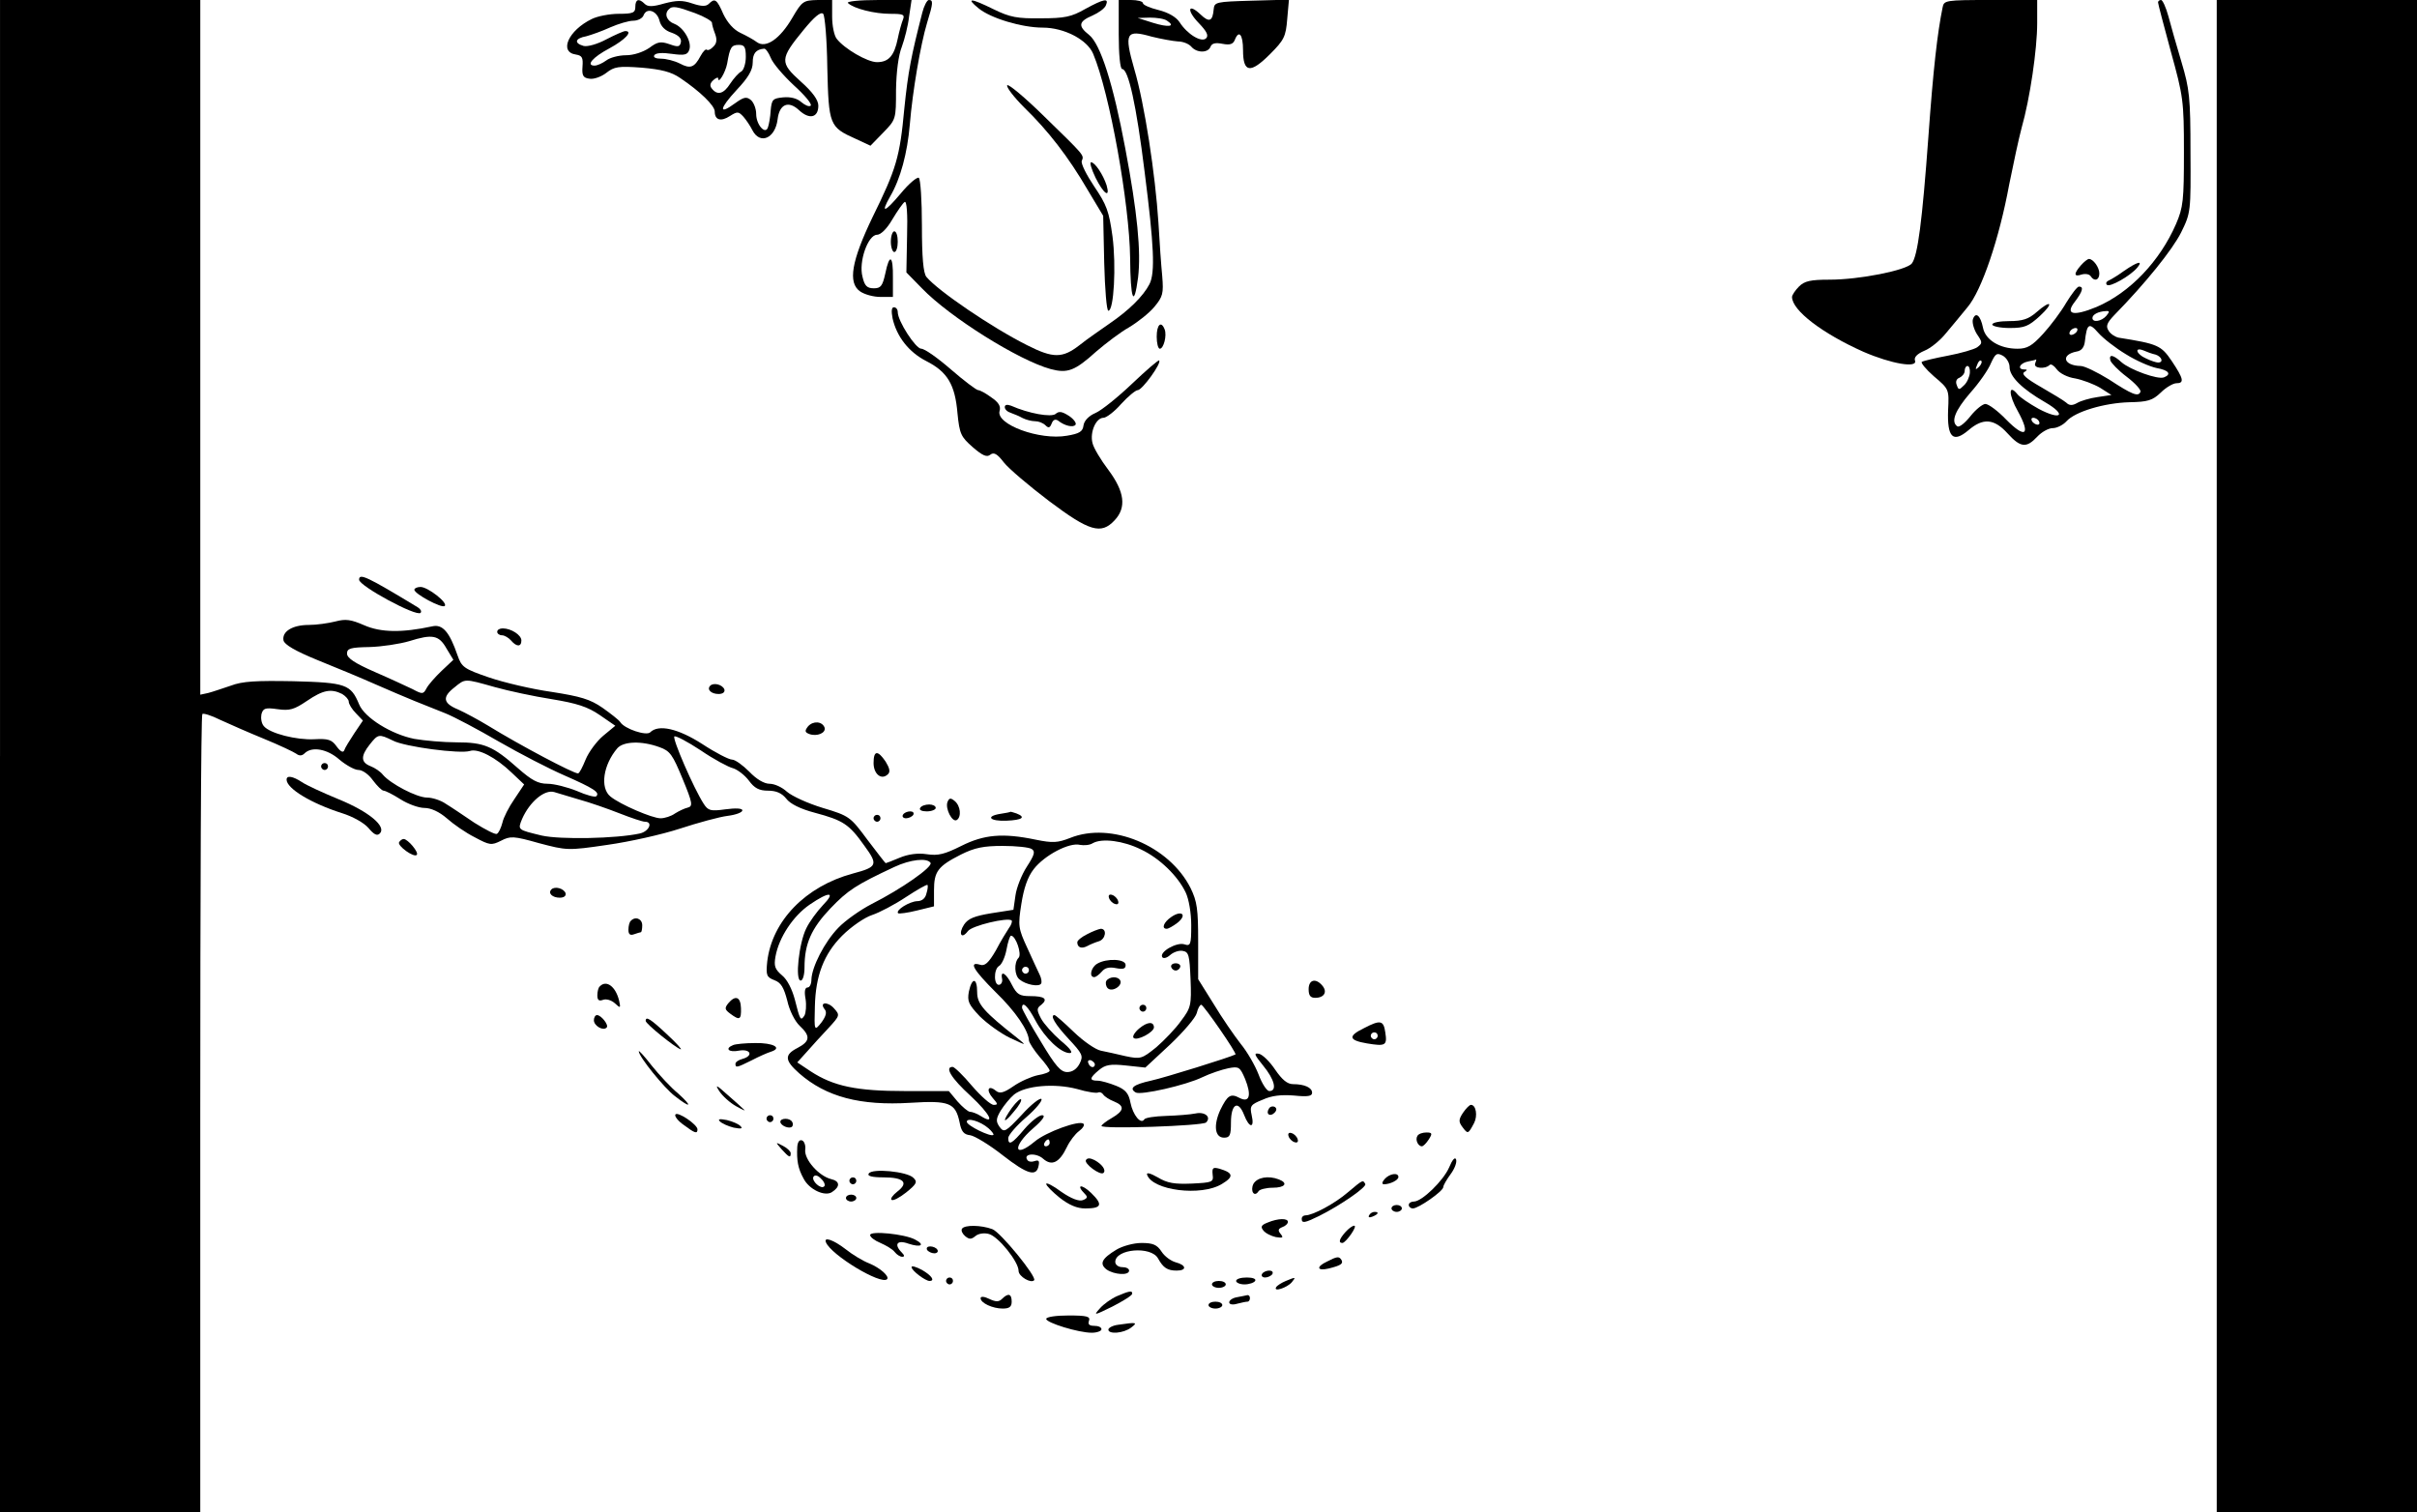  <svg version="1.0" xmlns="http://www.w3.org/2000/svg" width="700pt" height="438pt" viewBox="0 0 700 438" preserveAspectRatio="xMidYMid meet">
<g transform="translate(0,438) scale(0.1,-0.1)" fill="#000000" stroke="none">
<path d="M0 2190 l0 -2190 290 0 290 0 0 1153 c0 635 2 1156 6 1159 3 3 26 -4
52 -17 26 -12 83 -37 127 -55 44 -18 86 -38 93 -43 9 -7 17 -6 24 1 21 21 66
13 101 -18 19 -16 44 -30 55 -30 12 0 30 -13 42 -30 12 -16 26 -30 31 -30 5 0
27 -11 49 -25 22 -14 53 -25 69 -25 19 0 43 -11 65 -30 19 -17 55 -42 81 -55
43 -23 48 -24 76 -10 27 14 36 14 110 -7 80 -21 83 -22 198 -5 64 9 158 30
210 47 52 17 114 34 138 37 24 3 43 10 43 16 0 6 -19 7 -49 3 -43 -6 -50 -4
-63 16 -29 45 -91 188 -85 195 4 3 38 -15 76 -40 38 -26 81 -49 94 -52 13 -4
34 -20 46 -36 16 -22 30 -29 55 -29 24 0 40 -7 53 -23 11 -15 41 -30 83 -41
82 -22 99 -33 143 -95 41 -56 38 -62 -33 -81 -137 -37 -234 -137 -248 -255 -4
-40 -2 -45 21 -54 19 -7 27 -21 37 -59 6 -28 22 -60 36 -73 32 -30 30 -45 -6
-64 -39 -20 -38 -36 5 -74 78 -68 176 -94 322 -85 112 7 130 0 142 -56 5 -27
12 -36 31 -38 13 -2 56 -28 94 -58 72 -56 98 -63 104 -30 3 14 0 17 -12 13 -8
-3 -18 -2 -21 4 -12 18 26 21 46 3 25 -22 47 -12 69 34 8 17 24 38 35 46 11 8
17 18 13 21 -11 12 -109 -24 -141 -51 -61 -51 -66 -15 -5 38 29 25 37 38 26
38 -9 0 -32 -18 -51 -40 -36 -43 -47 -49 -47 -26 0 8 23 35 52 60 29 25 48 49
44 53 -4 4 -30 -16 -57 -46 -47 -50 -51 -52 -64 -35 -11 16 -11 23 3 47 10 16
27 37 39 47 33 26 117 33 182 16 30 -9 58 -13 62 -10 4 2 11 -1 14 -6 4 -6 18
-15 31 -20 32 -13 30 -27 -6 -48 -16 -9 -30 -20 -30 -23 0 -10 293 0 303 10
16 16 -4 32 -31 26 -15 -3 -53 -6 -85 -7 -32 -1 -60 -5 -63 -10 -10 -16 -33
13 -40 48 -5 27 -14 38 -41 49 -20 8 -44 15 -54 15 -25 0 -24 8 4 31 18 15 32
18 78 13 l56 -6 72 67 c39 37 74 78 77 91 3 13 9 24 13 24 7 -1 104 -141 99
-144 -15 -8 -204 -67 -245 -76 -50 -11 -64 -22 -44 -34 14 -9 146 21 193 44
23 11 56 22 75 26 31 6 34 4 49 -31 19 -47 13 -70 -16 -55 -26 14 -35 8 -56
-35 -20 -44 -16 -80 11 -80 17 0 20 7 20 44 0 54 21 66 38 22 15 -39 31 -40
22 -1 -6 27 -3 31 32 45 26 12 54 15 91 12 39 -4 52 -2 52 8 0 15 -22 25 -55
25 -17 0 -32 13 -52 42 -16 24 -37 44 -47 46 -16 3 -13 -3 12 -34 33 -40 42
-74 18 -74 -7 0 -21 21 -31 48 -10 26 -33 66 -52 89 -18 23 -54 75 -78 115
l-45 72 0 109 c0 94 -3 116 -22 155 -62 123 -230 193 -349 145 -36 -14 -50
-15 -99 -5 -96 20 -150 15 -216 -18 -48 -24 -67 -29 -100 -24 -26 4 -54 0 -78
-10 -21 -9 -40 -16 -41 -16 -1 0 -25 31 -53 68 -49 66 -52 69 -129 92 -43 13
-89 34 -104 47 -14 13 -36 23 -50 23 -16 0 -38 13 -59 35 -19 19 -41 35 -50
35 -9 0 -48 20 -86 45 -70 45 -127 58 -151 34 -11 -11 -75 10 -87 30 -4 6 -27
24 -51 41 -36 25 -64 33 -147 46 -57 8 -138 27 -182 42 -73 25 -79 30 -91 64
-23 67 -43 91 -73 84 -88 -19 -149 -18 -197 3 -39 17 -54 19 -84 11 -20 -5
-54 -10 -77 -10 -47 0 -78 -19 -73 -45 3 -12 33 -30 99 -57 52 -21 127 -52
165 -69 39 -17 90 -39 115 -49 25 -10 65 -26 90 -36 25 -10 95 -47 155 -82 61
-35 146 -79 190 -98 84 -37 103 -49 92 -60 -3 -4 -29 3 -56 15 -27 11 -66 21
-85 21 -28 0 -46 10 -86 45 -72 64 -98 75 -178 75 -38 0 -93 5 -122 10 -66 13
-144 61 -160 100 -24 58 -38 63 -190 67 -109 2 -148 0 -182 -13 -24 -8 -53
-18 -65 -21 l-23 -5 0 1006 0 1006 -290 0 -290 0 0 -2190z m1293 312 l20 -33
-34 -32 c-19 -18 -39 -41 -44 -51 -9 -17 -12 -17 -40 -2 -17 8 -66 31 -110 50
-57 25 -80 40 -80 53 0 15 10 18 65 19 36 1 88 9 115 17 67 21 86 18 108 -21z
m140 -112 c39 -11 114 -27 165 -35 73 -12 104 -22 139 -46 l45 -31 -35 -29
c-19 -16 -42 -47 -51 -69 -9 -22 -18 -40 -22 -40 -14 0 -169 82 -260 138 -28
17 -67 38 -87 47 -44 18 -47 36 -11 64 32 26 28 26 117 1z m-442 -20 c10 -6
19 -16 19 -22 0 -7 9 -22 21 -34 l20 -21 -25 -37 c-13 -20 -27 -42 -29 -49 -3
-8 -11 -4 -22 11 -14 20 -25 23 -64 21 -52 -3 -130 17 -147 38 -7 8 -9 23 -7
34 5 18 11 20 47 15 35 -5 48 -1 85 24 47 32 70 36 102 20z m147 -135 c34 -18
195 -39 223 -30 24 8 75 -19 120 -62 l37 -35 -28 -42 c-16 -23 -32 -54 -35
-69 -4 -15 -11 -30 -16 -32 -4 -3 -33 12 -65 32 -31 21 -68 46 -83 55 -14 10
-39 18 -54 18 -30 0 -106 40 -128 66 -7 9 -23 20 -36 25 -28 11 -29 29 -2 63
24 30 26 31 67 11z m772 -19 c31 -11 38 -22 67 -92 29 -70 30 -79 15 -83 -9
-2 -26 -10 -37 -17 -11 -8 -30 -14 -42 -14 -24 0 -117 40 -145 63 -31 25 -21
92 20 140 18 20 70 22 122 3z m-235 -151 c33 -9 87 -28 120 -41 33 -13 66 -24
73 -24 24 0 12 -28 -15 -34 -68 -15 -231 -18 -284 -6 -70 17 -70 16 -57 48 22
50 65 86 93 78 6 -2 37 -11 70 -21z m1629 -145 c55 -26 107 -77 130 -125 9
-19 16 -59 16 -95 0 -56 -2 -61 -20 -55 -22 7 -73 -22 -64 -37 3 -5 13 -3 23
6 9 8 25 14 36 12 18 -3 20 -12 23 -82 3 -75 1 -83 -27 -120 -16 -23 -49 -57
-72 -77 -42 -34 -46 -35 -89 -26 -25 6 -57 13 -72 16 -15 3 -50 27 -78 54 -28
27 -53 49 -56 49 -14 0 2 -27 40 -68 41 -44 44 -50 33 -72 -8 -16 -21 -25 -36
-25 -19 0 -34 17 -77 89 -30 49 -54 93 -54 97 0 21 17 5 39 -37 27 -50 73 -94
99 -94 11 0 2 13 -26 36 -23 20 -49 49 -57 64 -13 25 -13 30 1 40 20 17 9 25
-33 25 -30 0 -38 5 -52 32 -16 33 -34 45 -29 19 2 -8 -1 -16 -7 -18 -17 -5
-18 44 -2 54 8 4 18 26 22 48 4 22 10 40 13 40 14 0 32 -54 22 -64 -14 -14
-12 -52 3 -63 18 -15 56 -22 62 -12 3 4 1 16 -4 26 -5 10 -21 45 -36 78 -26
56 -27 64 -17 127 7 45 18 78 36 101 31 40 103 78 134 70 11 -2 28 -1 37 5 27
15 88 7 139 -18z m-316 1 c11 -7 8 -17 -14 -51 -15 -23 -30 -61 -33 -83 l-6
-42 -64 -10 c-48 -8 -67 -15 -79 -33 -17 -26 -8 -44 11 -19 11 16 116 41 127
31 2 -3 -1 -13 -8 -22 -6 -9 -24 -38 -38 -65 -21 -36 -32 -46 -46 -41 -34 10
-18 -16 45 -79 58 -56 96 -112 97 -141 1 -6 14 -27 30 -46 17 -19 30 -37 30
-41 0 -4 -15 -10 -34 -13 -19 -4 -51 -18 -71 -32 -29 -20 -40 -22 -51 -13 -22
18 -29 2 -9 -21 15 -17 16 -20 3 -20 -9 0 -37 25 -63 55 -25 30 -51 55 -56 55
-24 0 -4 -33 52 -84 57 -53 73 -86 29 -58 -11 7 -25 12 -31 12 -5 0 -22 14
-36 30 l-25 30 -127 0 c-141 0 -207 14 -273 57 l-39 26 28 31 c15 17 43 48 62
68 34 37 34 38 16 58 -18 20 -44 18 -26 -4 6 -8 3 -19 -9 -36 -22 -28 -22 -26
-20 45 2 89 26 152 79 205 26 26 65 53 87 60 21 7 65 30 98 52 32 21 60 37 62
35 2 -1 1 -13 -3 -25 -3 -14 -13 -22 -27 -22 -22 -1 -63 -26 -55 -35 3 -2 27
1 55 8 l49 12 0 46 c0 55 11 70 78 104 40 20 66 25 121 25 39 0 77 -4 84 -9z
m-293 -40 c7 -12 -85 -76 -170 -119 -33 -17 -77 -48 -97 -69 -40 -41 -77 -114
-78 -150 0 -13 -5 -23 -11 -23 -8 0 -10 -12 -6 -33 3 -19 1 -40 -3 -48 -11
-17 -13 -14 -28 46 -8 30 -22 58 -37 70 -21 18 -24 27 -19 55 10 55 51 117 99
150 57 39 77 38 38 -2 -17 -18 -39 -48 -48 -67 -21 -42 -33 -151 -16 -151 6 0
11 16 11 38 0 69 20 113 75 171 51 53 74 68 185 120 47 22 95 27 105 12z m285
-311 c0 -5 -4 -10 -10 -10 -5 0 -10 5 -10 10 0 6 5 10 10 10 6 0 10 -4 10 -10z
m191 -273 c-1 -12 -15 -9 -19 4 -3 6 1 10 8 8 6 -3 11 -8 11 -12z m-308 -185
c9 -8 16 -17 14 -19 -7 -7 -77 27 -77 38 0 13 39 2 63 -19z m177 -42 c0 -5 -5
-10 -11 -10 -5 0 -7 5 -4 10 3 6 8 10 11 10 2 0 4 -4 4 -10z"></path>
<path d="M3212 1779 c2 -7 10 -15 17 -17 8 -3 12 1 9 9 -2 7 -10 15 -17 17 -8
3 -12 -1 -9 -9z"></path>
<path d="M3392 1724 c-22 -15 -29 -34 -13 -34 5 0 19 8 32 18 28 23 11 37 -19
16z"></path>
<path d="M3148 1674 c-16 -8 -28 -18 -28 -23 0 -15 12 -20 29 -11 9 5 24 11
34 14 19 6 24 36 5 36 -7 -1 -25 -8 -40 -16z"></path>
<path d="M3178 1589 c-18 -10 -25 -39 -9 -39 5 0 14 7 22 16 9 11 22 14 41 10
21 -4 28 -2 28 9 0 18 -55 20 -82 4z"></path>
<path d="M3392 1579 c2 -6 8 -10 13 -10 5 0 11 4 13 10 2 6 -4 11 -13 11 -9 0
-15 -5 -13 -11z"></path>
<path d="M3204 1539 c-3 -6 -1 -16 4 -21 13 -13 45 8 36 23 -7 12 -31 11 -40
-2z"></path>
<path d="M3300 1460 c0 -5 5 -10 10 -10 6 0 10 5 10 10 0 6 -4 10 -10 10 -5 0
-10 -4 -10 -10z"></path>
<path d="M3299 1401 c-13 -11 -20 -23 -16 -27 10 -10 60 17 59 31 -1 17 -19
16 -43 -4z"></path>
<path d="M2806 1508 c-5 -28 -1 -37 31 -71 21 -21 61 -50 88 -63 49 -23 49
-23 22 -1 -98 77 -117 99 -117 133 0 43 -15 44 -24 2z"></path>
<path d="M1840 4360 c0 -17 -7 -20 -48 -20 -27 0 -62 -7 -78 -15 -68 -33 -96
-96 -46 -103 18 -3 21 -9 19 -35 -2 -26 2 -33 21 -35 12 -2 34 6 48 17 23 18
35 20 103 15 56 -5 85 -12 111 -30 58 -39 100 -80 100 -97 0 -25 18 -30 44
-13 22 14 25 13 39 -2 8 -9 20 -27 26 -39 22 -43 66 -24 73 31 5 44 31 56 62
27 30 -28 56 -22 56 13 0 16 -16 39 -51 70 -61 55 -61 65 8 149 31 38 50 54
57 47 5 -5 11 -75 12 -156 4 -166 6 -172 82 -206 l43 -20 37 38 c37 38 37 39
37 124 1 53 7 100 17 125 8 22 18 61 21 88 l7 47 -97 0 c-55 0 -93 -4 -87 -9
17 -16 77 -31 122 -31 38 0 43 -2 37 -17 -4 -10 -11 -35 -15 -55 -10 -49 -26
-68 -60 -68 -28 0 -95 39 -117 68 -7 9 -13 37 -13 64 l0 48 -42 0 c-41 -1 -45
-3 -73 -51 -36 -62 -77 -90 -103 -71 -9 7 -31 19 -48 27 -19 9 -37 29 -49 54
-19 44 -25 47 -42 30 -8 -8 -21 -8 -48 1 -29 10 -46 9 -81 0 -34 -10 -48 -10
-57 -1 -17 17 -27 13 -27 -9z m173 -18 c27 -10 49 -23 49 -28 0 -5 4 -19 9
-32 6 -16 5 -28 -5 -37 -7 -8 -16 -12 -19 -9 -3 3 -11 -5 -18 -18 -18 -34 -30
-38 -60 -22 -16 8 -40 14 -54 14 -16 0 -24 4 -20 10 4 7 24 8 51 4 36 -5 45
-3 50 11 9 22 -15 65 -43 76 -22 8 -30 29 -16 42 10 11 24 8 76 -11z m-103
-22 c4 -16 16 -29 36 -35 19 -7 28 -16 26 -27 -3 -14 -8 -15 -33 -6 -26 9 -35
7 -59 -11 -18 -12 -45 -21 -67 -21 -21 0 -47 -7 -57 -15 -11 -8 -26 -15 -34
-15 -26 0 -6 24 43 50 46 25 69 50 46 50 -5 0 -30 -11 -55 -24 -26 -14 -55
-22 -66 -19 -28 8 -25 22 8 28 15 4 46 15 70 26 23 10 53 19 66 19 13 0 27 7
30 16 9 23 39 13 46 -16z m250 -105 c0 -18 -6 -38 -13 -42 -8 -4 -22 -20 -32
-35 -19 -30 -37 -35 -53 -15 -7 8 -6 16 4 25 8 7 14 9 14 5 0 -18 21 17 26 43
8 47 12 54 34 54 16 0 20 -6 20 -35z m72 -2 c6 -16 36 -51 67 -80 31 -28 53
-54 49 -59 -5 -4 -16 1 -27 10 -12 11 -31 16 -53 14 -30 -3 -33 -6 -36 -38 -1
-19 -5 -41 -8 -49 -7 -22 -34 7 -34 39 0 15 -7 33 -15 40 -13 11 -21 9 -46 -9
-49 -36 -46 -16 4 38 34 36 47 58 47 80 0 26 9 38 33 40 4 1 13 -11 19 -26z"></path>
<path d="M2671 4343 c-32 -125 -41 -170 -52 -278 -13 -140 -23 -174 -92 -314
-61 -127 -72 -190 -36 -215 13 -9 39 -16 59 -16 l36 0 0 55 c1 66 -10 72 -22
13 -8 -36 -13 -43 -33 -43 -20 0 -27 7 -33 33 -12 44 16 122 42 122 11 0 29
18 44 44 15 25 31 48 36 51 6 4 9 -34 7 -99 l-2 -105 45 -46 c81 -84 281 -209
373 -234 49 -13 70 -5 132 51 28 24 70 56 95 70 25 15 58 41 73 59 25 30 27
39 23 89 -3 30 -8 100 -11 155 -9 139 -40 344 -70 445 -30 105 -24 115 50 94
28 -7 62 -13 76 -14 15 0 32 -7 39 -15 16 -19 49 -19 56 0 4 10 15 12 35 8 21
-4 30 -1 35 11 12 31 24 16 24 -29 0 -66 21 -69 78 -12 41 41 46 51 50 102 l5
56 -108 -3 c-104 -3 -108 -4 -110 -25 -3 -35 -13 -39 -38 -15 -37 35 -41 12
-5 -25 23 -24 29 -36 21 -44 -13 -13 -54 11 -77 47 -10 15 -33 28 -61 35 -25
6 -45 15 -45 20 0 5 -16 9 -35 9 l-35 0 0 -100 c0 -57 4 -100 10 -100 18 0 41
-104 65 -298 27 -212 31 -292 14 -325 -18 -35 -60 -76 -114 -113 -27 -19 -68
-47 -89 -64 -49 -38 -76 -38 -151 0 -102 51 -259 158 -292 198 -9 11 -13 57
-13 148 0 73 -4 135 -9 139 -5 3 -29 -17 -52 -45 -47 -56 -60 -60 -31 -9 30
51 50 126 57 209 8 96 31 231 50 294 18 58 18 66 5 66 -5 0 -14 -17 -19 -37z
m709 -23 c26 -17 4 -20 -41 -6 l-44 14 35 1 c19 0 42 -3 50 -9z"></path>
<path d="M2834 4356 c35 -29 126 -56 186 -56 62 0 129 -35 146 -76 48 -114
105 -434 107 -591 1 -121 11 -148 23 -57 9 75 -2 189 -37 374 -35 187 -72 303
-105 329 -33 26 -30 39 10 56 18 8 36 21 39 30 9 21 -5 19 -60 -11 -40 -23
-60 -27 -128 -27 -69 -1 -90 3 -137 26 -67 33 -82 34 -44 3z"></path>
<path d="M5626 4358 c-15 -73 -27 -178 -41 -373 -18 -247 -31 -346 -48 -368
-16 -20 -152 -47 -238 -47 -56 0 -73 -4 -89 -20 -11 -11 -20 -25 -20 -30 0
-39 88 -106 207 -159 81 -35 158 -48 149 -25 -3 9 6 19 27 28 18 7 46 30 62
50 17 20 45 54 63 76 41 48 92 198 121 356 12 60 28 134 36 164 24 84 45 227
45 303 l0 67 -135 0 c-132 0 -135 -1 -139 -22z"></path>
<path d="M6250 4373 c0 -4 17 -68 37 -142 36 -130 38 -143 38 -291 0 -141 -2
-160 -23 -209 -47 -108 -134 -199 -230 -240 -68 -28 -92 -22 -63 15 22 29 27
44 12 44 -5 0 -21 -21 -37 -47 -15 -26 -45 -66 -67 -90 -32 -35 -46 -43 -74
-43 -51 0 -93 25 -100 61 -7 35 -21 47 -29 25 -3 -9 2 -28 11 -43 17 -25 17
-27 1 -39 -9 -6 -47 -17 -84 -24 -37 -7 -71 -15 -76 -18 -4 -2 11 -21 35 -42
44 -37 44 -38 41 -98 -3 -79 14 -96 59 -58 42 36 74 34 113 -9 38 -42 55 -43
86 -10 13 14 33 25 45 25 12 0 30 9 40 20 25 28 110 53 182 55 53 1 67 5 91
28 15 15 36 27 45 27 24 0 21 13 -13 64 -31 46 -41 50 -154 68 -10 2 -24 11
-29 20 -9 13 -5 23 16 45 91 93 169 190 194 240 28 57 28 60 27 233 0 158 -3
183 -26 260 -14 47 -31 106 -38 133 -7 26 -17 47 -21 47 -5 0 -9 -3 -9 -7z
m-150 -908 c-14 -16 -40 -20 -40 -6 0 10 17 19 39 20 11 1 11 -2 1 -14z m57
-111 c30 -19 70 -36 89 -40 35 -6 44 -18 21 -27 -18 -7 -98 22 -123 44 -24 22
-37 24 -32 5 2 -7 23 -29 47 -47 25 -19 43 -39 40 -44 -6 -15 -24 -8 -91 36
-34 21 -71 39 -82 39 -50 1 -59 33 -11 42 13 2 21 12 23 28 6 53 12 57 39 26
14 -16 50 -44 80 -62z m-142 66 c-3 -5 -11 -10 -16 -10 -6 0 -7 5 -4 10 3 6
11 10 16 10 6 0 7 -4 4 -10z m228 -67 c18 -6 24 -23 7 -23 -5 0 -21 5 -35 12
-28 12 -35 34 -7 23 9 -4 25 -10 35 -12z m-423 -36 c0 -28 37 -64 103 -102 64
-37 47 -54 -19 -19 -27 15 -55 34 -61 42 -27 33 -26 -2 1 -49 38 -69 22 -81
-34 -24 -24 25 -51 45 -60 45 -8 0 -28 -16 -43 -35 -16 -20 -32 -33 -38 -30
-20 13 -7 46 37 97 26 29 53 68 60 86 13 28 17 31 34 22 11 -6 20 -21 20 -33z
m-89 0 c-10 -9 -11 -8 -5 6 3 10 9 15 12 12 3 -3 0 -11 -7 -18z m163 10 c-5
-14 29 -17 42 -4 4 4 13 -2 21 -13 8 -11 31 -23 53 -26 21 -4 53 -16 72 -27
l33 -21 -40 -6 c-22 -3 -49 -11 -59 -17 -14 -8 -23 -8 -32 1 -7 6 -40 26 -73
45 -42 24 -57 37 -49 43 10 6 10 8 1 8 -22 0 -14 18 10 23 12 2 23 5 24 6 1 0
0 -5 -3 -12z m-189 -27 c-1 -11 -8 -28 -17 -36 -14 -14 -16 -14 -21 1 -4 9 -1
18 8 21 8 4 15 12 15 20 0 8 4 14 8 14 5 0 8 -9 7 -20z m200 -140 c3 -5 2 -10
-4 -10 -5 0 -13 5 -16 10 -3 6 -2 10 4 10 5 0 13 -4 16 -10z"></path>
<path d="M6420 2190 l0 -2190 290 0 290 0 0 2190 0 2190 -290 0 -290 0 0
-2190z"></path>
<path d="M2917 4133 c-3 -5 19 -34 49 -64 70 -68 128 -143 184 -239 l45 -75 3
-137 c2 -76 7 -138 12 -138 16 0 23 130 12 215 -10 73 -17 92 -53 145 -22 33
-39 66 -36 74 7 17 9 14 -110 130 -55 54 -103 94 -106 89z"></path>
<path d="M3173 3865 c23 -46 43 -61 32 -22 -10 31 -34 67 -45 67 -5 0 1 -20
13 -45z"></path>
<path d="M2580 3680 c0 -16 5 -30 10 -30 6 0 10 14 10 30 0 17 -4 30 -10 30
-5 0 -10 -13 -10 -30z"></path>
<path d="M6027 3612 c-22 -25 -21 -35 2 -27 11 3 22 1 26 -5 10 -16 25 -12 25
8 0 18 -18 42 -30 42 -4 0 -14 -8 -23 -18z"></path>
<path d="M6151 3595 c-19 -14 -40 -26 -45 -28 -6 -3 -8 -8 -4 -12 8 -8 68 26
88 50 18 22 0 17 -39 -10z"></path>
<path d="M5897 3475 c-22 -19 -39 -25 -78 -25 -27 0 -49 -4 -49 -10 0 -5 23
-10 50 -10 44 0 55 5 88 35 42 39 32 48 -11 10z"></path>
<path d="M2585 3458 c12 -53 47 -98 98 -124 61 -31 83 -68 90 -151 6 -60 10
-68 44 -98 29 -25 41 -30 51 -22 10 8 20 3 39 -22 14 -18 73 -68 131 -112 117
-88 151 -98 190 -56 35 37 29 83 -18 146 -22 29 -43 64 -46 78 -8 31 10 73 32
73 8 0 32 18 51 40 20 22 42 40 48 40 13 0 70 79 62 86 -2 2 -37 -28 -78 -67
-41 -39 -88 -77 -106 -85 -19 -8 -33 -22 -35 -36 -2 -18 -12 -24 -48 -30 -79
-14 -207 33 -195 72 4 13 -3 25 -24 39 -16 12 -33 21 -38 21 -5 0 -41 27 -79
60 -38 33 -76 60 -86 60 -16 0 -68 80 -68 106 0 8 -5 14 -11 14 -7 0 -8 -11
-4 -32z"></path>
<path d="M3350 3405 c0 -19 4 -35 9 -35 11 0 21 38 14 56 -10 26 -23 14 -23
-21z"></path>
<path d="M2910 3201 c0 -7 8 -14 18 -17 9 -3 25 -10 34 -15 10 -5 26 -9 36 -9
10 0 23 -5 30 -12 9 -9 13 -7 18 6 4 10 10 13 18 8 20 -16 45 -21 51 -12 3 5
-6 17 -20 26 -19 12 -28 14 -38 5 -13 -10 -77 1 -129 24 -11 4 -18 3 -18 -4z"></path>
<path d="M1040 2701 c0 -18 166 -108 178 -96 4 4 0 11 -8 16 -147 89 -170 100
-170 80z"></path>
<path d="M1200 2672 c0 -12 80 -55 88 -47 10 9 -49 55 -70 55 -10 0 -18 -4
-18 -8z"></path>
<path d="M1440 2550 c0 -5 6 -10 14 -10 7 0 19 -7 26 -15 16 -19 30 -19 30 0
0 16 -30 35 -54 35 -9 0 -16 -4 -16 -10z"></path>
<path d="M2057 2394 c-11 -11 3 -24 24 -24 12 0 19 5 17 13 -5 14 -31 21 -41
11z"></path>
<path d="M2340 2276 c-10 -13 -9 -17 4 -22 22 -8 49 3 44 19 -7 18 -33 20 -48
3z"></path>
<path d="M2530 2170 c0 -32 23 -51 42 -32 7 7 4 18 -7 36 -23 34 -35 33 -35
-4z"></path>
<path d="M930 2160 c0 -5 5 -10 10 -10 6 0 10 5 10 10 0 6 -4 10 -10 10 -5 0
-10 -4 -10 -10z"></path>
<path d="M830 2122 c0 -26 72 -69 160 -97 32 -10 64 -28 77 -43 16 -19 25 -24
33 -16 20 20 -31 63 -119 99 -46 19 -94 41 -107 50 -26 17 -44 20 -44 7z"></path>
<path d="M2744 2057 c-7 -19 14 -60 27 -52 14 9 11 41 -6 55 -12 10 -16 9 -21
-3z"></path>
<path d="M2665 2040 c-4 -6 5 -10 19 -10 14 0 26 5 26 10 0 6 -9 10 -19 10
-11 0 -23 -4 -26 -10z"></path>
<path d="M2615 2020 c-3 -5 1 -10 9 -10 8 0 18 5 21 10 3 6 -1 10 -9 10 -8 0
-18 -4 -21 -10z"></path>
<path d="M2898 2023 c-45 -7 -32 -22 17 -20 46 2 57 10 29 21 -9 3 -16 5 -17
5 -1 -1 -14 -4 -29 -6z"></path>
<path d="M2530 2010 c0 -5 5 -10 10 -10 6 0 10 5 10 10 0 6 -4 10 -10 10 -5 0
-10 -4 -10 -10z"></path>
<path d="M1156 1941 c-7 -10 43 -46 51 -37 7 7 -26 46 -38 46 -4 0 -10 -4 -13
-9z"></path>
<path d="M1597 1804 c-11 -11 3 -24 24 -24 12 0 19 5 17 13 -5 14 -31 21 -41
11z"></path>
<path d="M1827 1713 c-4 -3 -7 -15 -7 -26 0 -13 5 -17 16 -13 9 3 18 6 20 6 2
0 4 9 4 20 0 19 -20 27 -33 13z"></path>
<path d="M3790 1515 c0 -18 5 -25 19 -25 26 0 36 17 21 35 -19 23 -40 18 -40
-10z"></path>
<path d="M1737 1523 c-4 -3 -7 -15 -7 -26 0 -14 5 -17 16 -13 10 4 25 -1 35
-10 16 -15 17 -14 12 8 -10 41 -37 61 -56 41z"></path>
<path d="M2109 1474 c-11 -14 -10 -18 6 -30 27 -20 32 -18 31 16 -1 33 -16 39
-37 14z"></path>
<path d="M1720 1425 c0 -16 27 -32 37 -21 7 7 -16 36 -28 36 -5 0 -9 -7 -9
-15z"></path>
<path d="M1870 1423 c1 -9 84 -76 101 -82 6 -2 -12 18 -39 43 -48 45 -62 54
-62 39z"></path>
<path d="M3950 1402 c-47 -23 -44 -35 9 -44 54 -9 59 -6 53 32 -5 35 -14 37
-62 12z m40 -22 c0 -5 -4 -10 -10 -10 -5 0 -10 5 -10 10 0 6 5 10 10 10 6 0
10 -4 10 -10z"></path>
<path d="M2123 1353 c-25 -10 -12 -22 17 -16 34 6 43 -15 10 -24 -11 -3 -20
-9 -20 -14 0 -12 3 -12 47 10 21 11 46 22 56 25 34 11 6 26 -46 25 -29 0 -58
-3 -64 -6z"></path>
<path d="M1850 1335 c0 -15 74 -107 105 -130 46 -36 52 -31 9 8 -21 17 -55 54
-76 80 -21 27 -38 46 -38 42z"></path>
<path d="M2083 1220 c9 -14 31 -34 49 -44 18 -10 29 -15 23 -10 -5 5 -27 25
-49 44 -31 28 -36 30 -23 10z"></path>
<path d="M2931 1172 c-30 -42 -26 -50 5 -12 15 17 24 33 21 36 -2 3 -14 -8
-26 -24z"></path>
<path d="M3675 1169 c-10 -15 3 -25 16 -12 7 7 7 13 1 17 -6 3 -14 1 -17 -5z"></path>
<path d="M4237 1157 c-13 -20 -13 -26 -1 -42 15 -20 16 -20 33 12 11 21 6 53
-9 53 -4 0 -14 -10 -23 -23z"></path>
<path d="M1956 1152 c-3 -5 8 -19 24 -30 32 -24 40 -27 40 -13 0 14 -58 53
-64 43z"></path>
<path d="M2220 1140 c0 -5 5 -10 10 -10 6 0 10 5 10 10 0 6 -4 10 -10 10 -5 0
-10 -4 -10 -10z"></path>
<path d="M2085 1132 c6 -6 24 -14 40 -18 21 -4 27 -3 20 4 -5 6 -23 14 -40 18
-21 4 -27 3 -20 -4z"></path>
<path d="M2260 1131 c0 -11 26 -22 34 -14 3 3 3 10 0 14 -7 12 -34 11 -34 0z"></path>
<path d="M3732 1089 c2 -7 10 -15 17 -17 8 -3 12 1 9 9 -2 7 -10 15 -17 17 -8
3 -12 -1 -9 -9z"></path>
<path d="M4105 1090 c-7 -11 2 -30 13 -30 4 0 13 9 20 20 11 17 10 20 -7 20
-11 0 -23 -4 -26 -10z"></path>
<path d="M2309 1058 c-2 -39 2 -62 18 -91 16 -32 61 -53 82 -40 25 16 24 32
-2 38 -36 9 -78 57 -75 85 2 12 -3 25 -9 27 -8 3 -13 -5 -14 -19z m78 -114
c-9 -10 -38 16 -31 28 4 6 13 4 22 -6 9 -8 13 -19 9 -22z"></path>
<path d="M2264 1051 c21 -23 26 -26 26 -11 0 5 -10 15 -22 21 -23 12 -23 12
-4 -10z"></path>
<path d="M3145 1020 c-6 -10 42 -46 51 -37 8 8 -4 25 -26 37 -12 6 -21 7 -25
0z"></path>
<path d="M4197 999 c-17 -39 -79 -99 -102 -99 -8 0 -15 -4 -15 -10 0 -5 5 -10
12 -10 16 0 88 50 88 62 0 5 10 22 21 37 12 16 19 35 16 43 -3 8 -11 -1 -20
-23z"></path>
<path d="M3512 978 c3 -22 -1 -23 -60 -26 -50 -2 -71 1 -99 18 -21 12 -33 15
-31 8 15 -46 157 -64 217 -27 35 21 33 32 -7 44 -19 5 -22 3 -20 -17z"></path>
<path d="M2516 981 c-5 -7 9 -11 43 -11 58 0 74 -15 40 -41 -13 -10 -21 -21
-17 -24 4 -4 23 6 42 21 31 25 34 31 21 43 -18 18 -120 28 -129 12z"></path>
<path d="M4010 965 c-8 -9 -8 -15 -2 -15 18 0 42 12 42 21 0 14 -26 10 -40 -6z"></path>
<path d="M2460 960 c0 -5 5 -10 10 -10 6 0 10 5 10 10 0 6 -4 10 -10 10 -5 0
-10 -4 -10 -10z"></path>
<path d="M3630 951 c-10 -21 3 -40 15 -21 3 5 22 10 41 10 35 0 46 13 18 24
-31 12 -63 6 -74 -13z"></path>
<path d="M3030 951 c0 -5 18 -23 39 -40 27 -21 50 -31 74 -31 48 0 52 11 17
45 -28 27 -45 24 -18 -3 9 -9 7 -13 -6 -18 -11 -4 -33 4 -62 24 -24 18 -44 28
-44 23z"></path>
<path d="M3904 927 c-38 -33 -102 -67 -123 -67 -6 0 -11 -4 -11 -10 0 -14 9
-12 50 8 64 32 140 85 134 93 -7 12 -6 13 -50 -24z"></path>
<path d="M2450 910 c0 -5 7 -10 15 -10 8 0 15 5 15 10 0 6 -7 10 -15 10 -8 0
-15 -4 -15 -10z"></path>
<path d="M4030 880 c0 -5 7 -10 15 -10 8 0 15 5 15 10 0 6 -7 10 -15 10 -8 0
-15 -4 -15 -10z"></path>
<path d="M3965 860 c-3 -6 1 -7 9 -4 18 7 21 14 7 14 -6 0 -13 -4 -16 -10z"></path>
<path d="M3671 839 c-18 -7 -21 -12 -12 -23 6 -8 23 -16 36 -19 20 -3 23 -2
14 9 -9 11 -7 15 5 20 9 3 16 10 16 15 0 11 -28 11 -59 -2z"></path>
<path d="M2786 821 c-3 -5 1 -14 9 -21 12 -10 18 -10 30 0 8 7 25 10 39 6 27
-7 86 -80 86 -107 0 -16 36 -37 45 -27 9 9 -98 140 -121 148 -32 12 -81 13
-88 1z"></path>
<path d="M3897 812 c-18 -20 -22 -32 -9 -32 10 1 45 50 34 50 -5 0 -16 -8 -25
-18z"></path>
<path d="M2520 803 c0 -6 13 -16 30 -23 16 -7 35 -18 41 -26 6 -8 16 -14 22
-14 7 0 7 4 -1 12 -24 24 -14 38 19 26 36 -12 50 -4 19 12 -30 16 -130 26
-130 13z"></path>
<path d="M2392 782 c15 -37 159 -124 177 -107 8 8 -20 33 -52 46 -18 7 -48 25
-68 41 -35 27 -64 37 -57 20z"></path>
<path d="M3234 761 c-43 -26 -51 -41 -29 -58 22 -15 65 -18 65 -3 0 6 -9 10
-20 10 -11 0 -20 7 -20 15 0 38 104 47 124 10 15 -27 27 -35 54 -35 30 0 28
16 -3 24 -14 4 -32 17 -41 31 -13 20 -25 25 -58 25 -23 0 -55 -9 -72 -19z"></path>
<path d="M2685 760 c3 -5 13 -10 21 -10 8 0 12 5 9 10 -3 6 -13 10 -21 10 -8
0 -12 -4 -9 -10z"></path>
<path d="M3843 726 c-32 -15 -29 -28 5 -20 36 9 43 14 37 25 -7 11 -13 10 -42
-5z"></path>
<path d="M2640 710 c0 -10 40 -40 52 -40 17 0 6 16 -22 32 -17 9 -30 13 -30 8z"></path>
<path d="M3655 690 c-3 -5 1 -10 9 -10 8 0 18 5 21 10 3 6 -1 10 -9 10 -8 0
-18 -4 -21 -10z"></path>
<path d="M2740 670 c0 -5 5 -10 10 -10 6 0 10 5 10 10 0 6 -4 10 -10 10 -5 0
-10 -4 -10 -10z"></path>
<path d="M3580 670 c0 -5 11 -10 24 -10 14 0 28 5 31 10 4 6 -7 10 -24 10 -17
0 -31 -4 -31 -10z"></path>
<path d="M3724 670 c-12 -5 -25 -13 -28 -18 -9 -15 31 -2 45 14 13 16 12 16
-17 4z"></path>
<path d="M3510 660 c0 -5 9 -10 20 -10 11 0 20 5 20 10 0 6 -9 10 -20 10 -11
0 -20 -4 -20 -10z"></path>
<path d="M3235 626 c-16 -7 -39 -23 -50 -36 -19 -21 -16 -20 37 6 31 16 57 32
57 37 1 10 -9 8 -44 -7z"></path>
<path d="M2840 620 c0 -14 35 -30 64 -30 19 0 26 5 26 20 0 23 -10 26 -28 8
-9 -9 -18 -9 -37 0 -14 7 -25 8 -25 2z"></path>
<path d="M3583 623 c-13 -2 -23 -9 -23 -15 0 -6 10 -8 23 -4 12 3 25 6 30 6 4
0 7 5 7 10 0 6 -3 9 -7 9 -5 -1 -18 -4 -30 -6z"></path>
<path d="M3500 600 c0 -5 9 -10 20 -10 11 0 20 5 20 10 0 6 -9 10 -20 10 -11
0 -20 -4 -20 -10z"></path>
<path d="M3030 560 c0 -11 93 -40 132 -40 15 0 28 5 28 10 0 6 -9 10 -21 10
-15 0 -19 5 -15 15 4 12 -6 15 -59 15 -36 0 -65 -4 -65 -10z"></path>
<path d="M3238 543 c-16 -2 -28 -9 -28 -14 0 -14 44 -11 66 6 20 15 16 16 -38
8z"></path>
</g>
</svg>